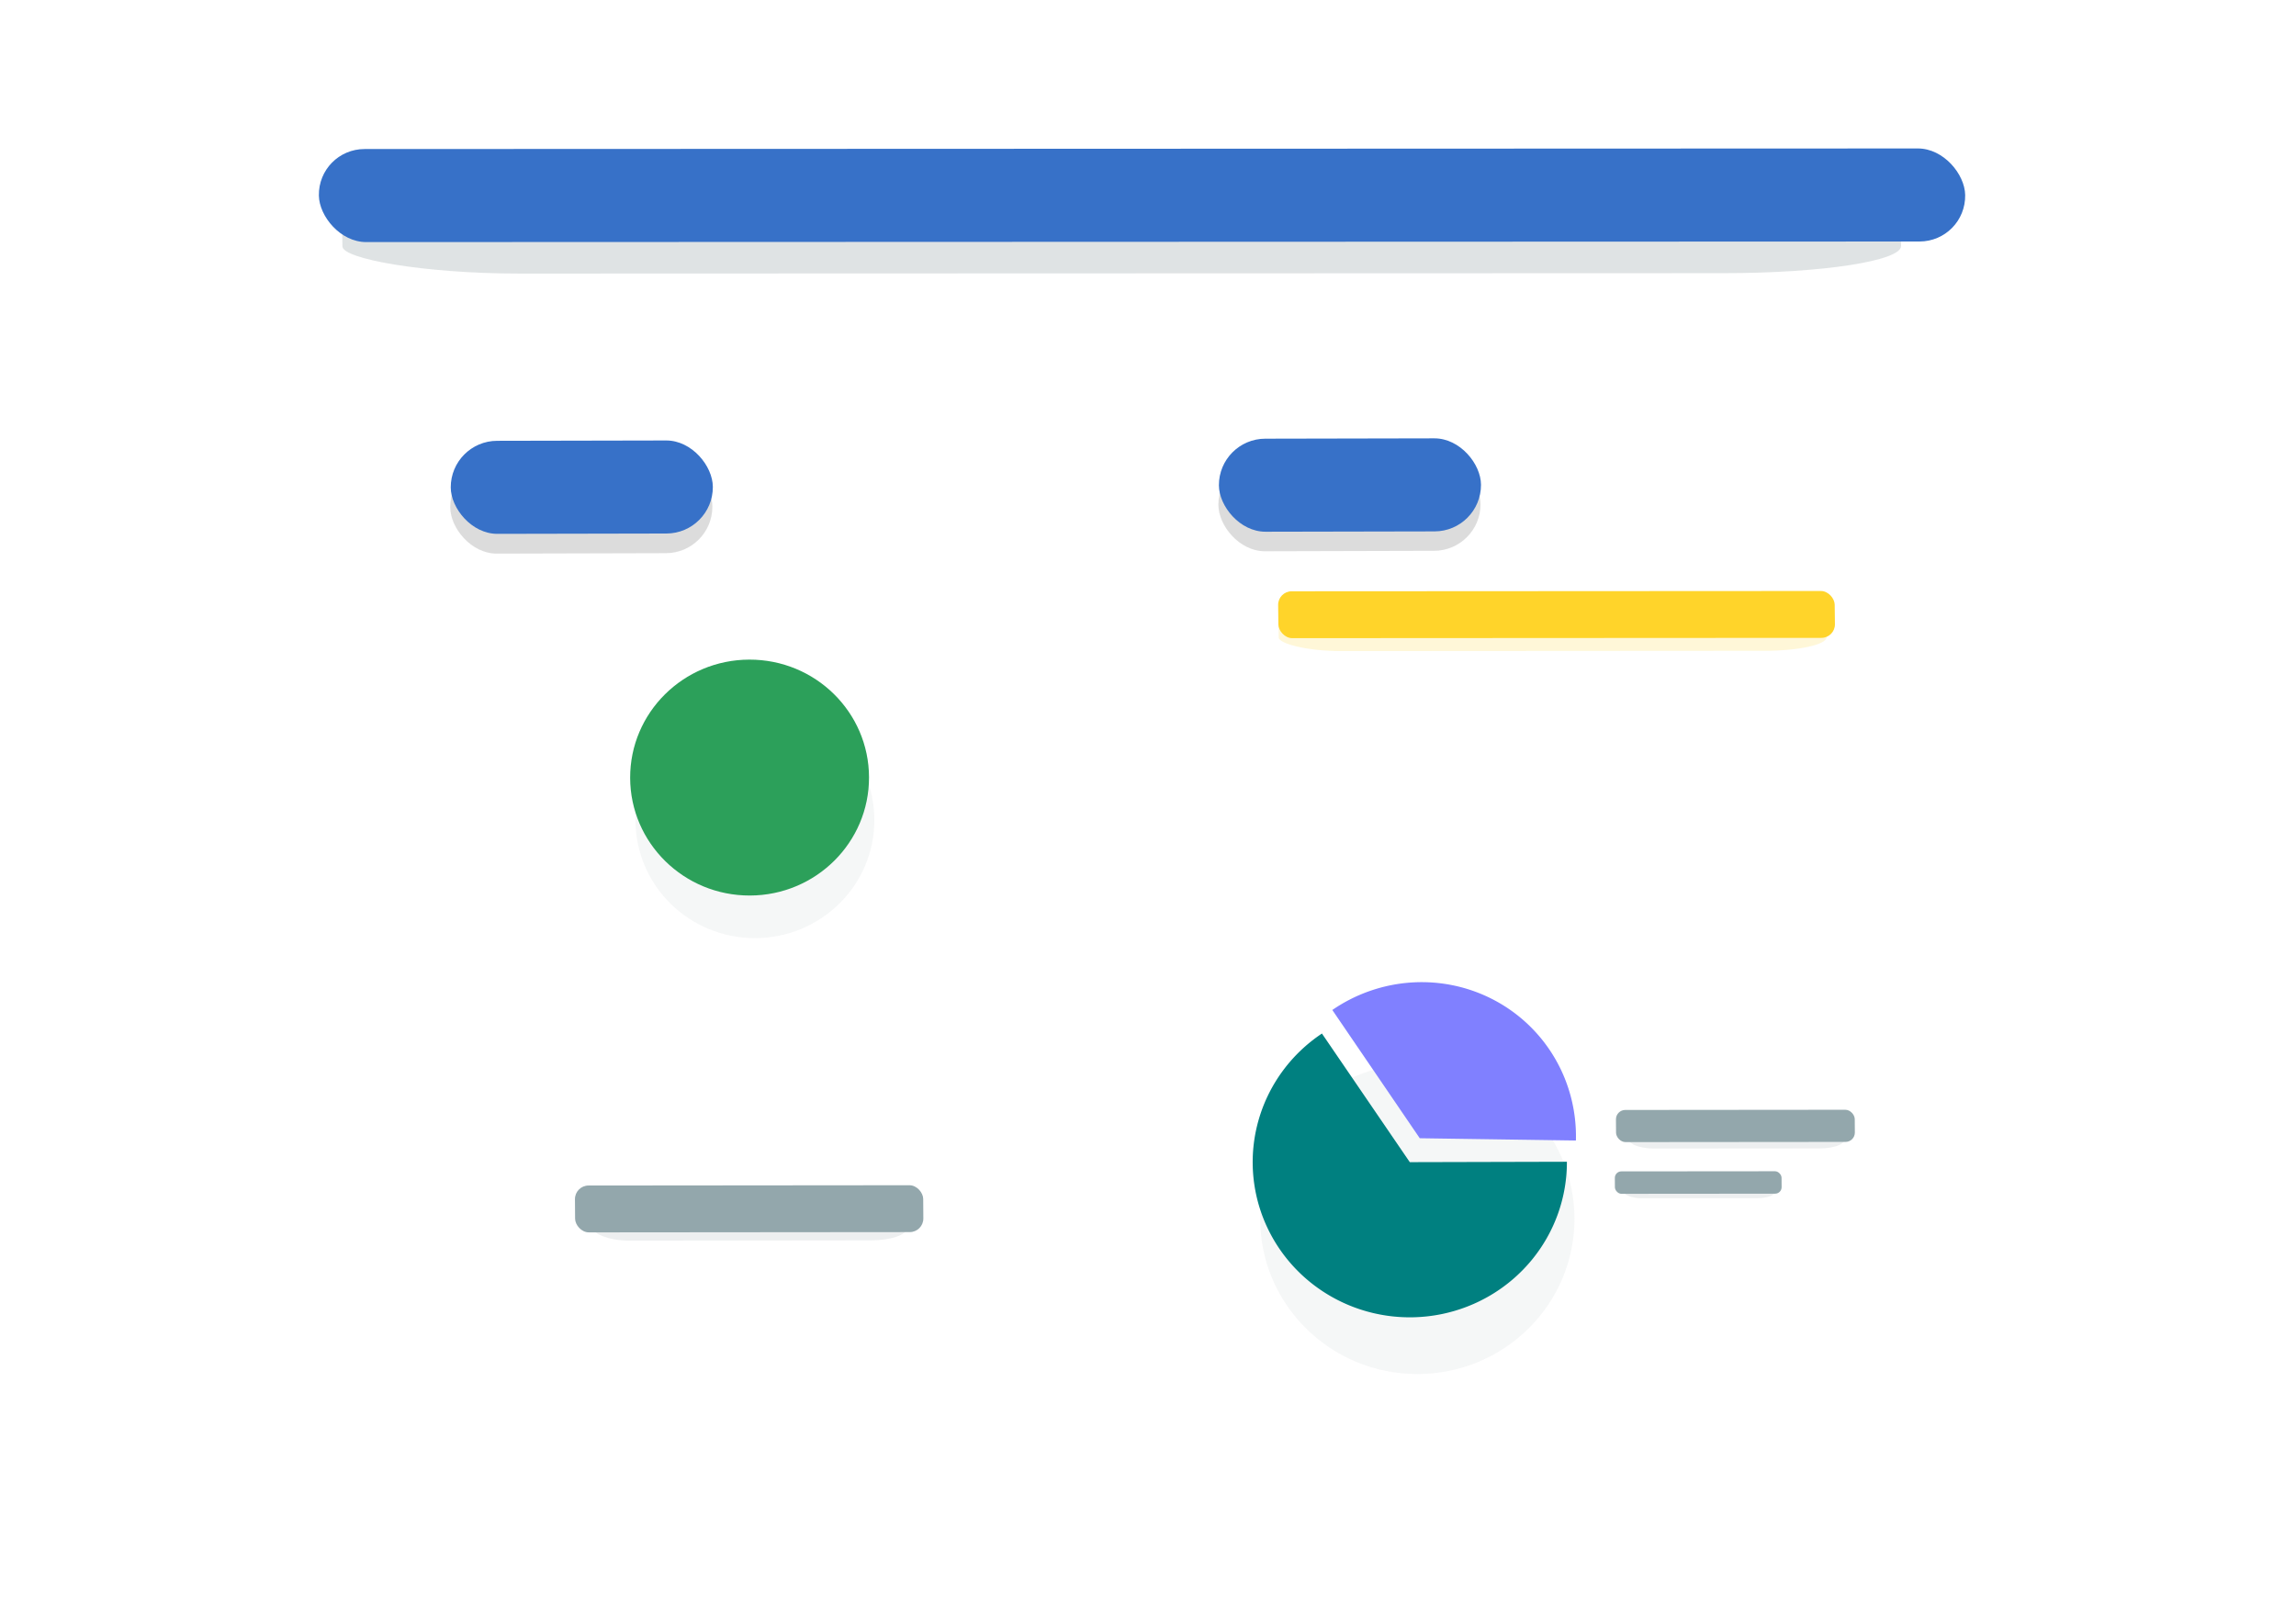 <?xml version="1.0" encoding="UTF-8" standalone="no"?>
<!-- Created with Inkscape (http://www.inkscape.org/) -->

<svg
   xmlns:dc="http://purl.org/dc/elements/1.1/"
   xmlns:cc="http://creativecommons.org/ns#"
   xmlns:rdf="http://www.w3.org/1999/02/22-rdf-syntax-ns#"
   xmlns:svg="http://www.w3.org/2000/svg"
   xmlns="http://www.w3.org/2000/svg"
   xmlns:sodipodi="http://sodipodi.sourceforge.net/DTD/sodipodi-0.dtd"
   xmlns:inkscape="http://www.inkscape.org/namespaces/inkscape"
   width="210mm"
   height="148mm"
   viewBox="0 0 210 148"
   version="1.1"
   id="svg8"
   sodipodi:docname="adminloginview.svg"
   inkscape:version="0.92.4 (5da689c313, 2019-01-14)">
  <defs
     id="defs2">
    <inkscape:path-effect
       effect="simplify"
       id="path-effect1304"
       is_visible="true"
       steps="1"
       threshold="0.034"
       smooth_angles="360"
       helper_size="0"
       simplify_individual_paths="false"
       simplify_just_coalesce="false"
       simplifyindividualpaths="false"
       simplifyJustCoalesce="false" />
    <inkscape:path-effect
       effect="simplify"
       id="path-effect1304-5"
       is_visible="true"
       steps="1"
       threshold="0.034"
       smooth_angles="360"
       helper_size="0"
       simplify_individual_paths="false"
       simplify_just_coalesce="false"
       simplifyindividualpaths="false"
       simplifyJustCoalesce="false" />
    <filter
       inkscape:collect="always"
       style="color-interpolation-filters:sRGB"
       id="filter3698-3"
       x="-0.046"
       width="1.092"
       y="-0.501"
       height="2.002">
      <feGaussianBlur
         inkscape:collect="always"
         stdDeviation="1.389"
         id="feGaussianBlur3700-7" />
    </filter>
    <filter
       inkscape:collect="always"
       style="color-interpolation-filters:sRGB"
       id="filter4389"
       x="-0.205"
       width="1.41"
       y="-0.208"
       height="1.415">
      <feGaussianBlur
         inkscape:collect="always"
         stdDeviation="1.39"
         id="feGaussianBlur4391" />
    </filter>
    <filter
       inkscape:collect="always"
       style="color-interpolation-filters:sRGB"
       id="filter3698-6"
       x="-0.046"
       width="1.092"
       y="-0.501"
       height="2.002">
      <feGaussianBlur
         inkscape:collect="always"
         stdDeviation="1.389"
         id="feGaussianBlur3700-8" />
    </filter>
    <filter
       inkscape:collect="always"
       style="color-interpolation-filters:sRGB"
       id="filter4477"
       x="-0.155"
       width="1.311"
       y="-0.397"
       height="1.794">
      <feGaussianBlur
         inkscape:collect="always"
         stdDeviation="1.053"
         id="feGaussianBlur4479" />
    </filter>
    <filter
       inkscape:collect="always"
       style="color-interpolation-filters:sRGB"
       id="filter4515"
       x="-0.125"
       width="1.251"
       y="-0.352"
       height="1.703">
      <feGaussianBlur
         inkscape:collect="always"
         stdDeviation="1.098"
         id="feGaussianBlur4517" />
    </filter>
    <filter
       inkscape:collect="always"
       style="color-interpolation-filters:sRGB"
       id="filter4515-8"
       x="-0.125"
       width="1.251"
       y="-0.352"
       height="1.703">
      <feGaussianBlur
         inkscape:collect="always"
         stdDeviation="1.098"
         id="feGaussianBlur4517-8" />
    </filter>
    <filter
       inkscape:collect="always"
       style="color-interpolation-filters:sRGB"
       id="filter4389-6"
       x="-0.205"
       width="1.41"
       y="-0.208"
       height="1.415">
      <feGaussianBlur
         inkscape:collect="always"
         stdDeviation="1.39"
         id="feGaussianBlur4391-7" />
    </filter>
    <filter
       inkscape:collect="always"
       style="color-interpolation-filters:sRGB"
       id="filter3698-6-2"
       x="-0.046"
       width="1.092"
       y="-0.501"
       height="2.002">
      <feGaussianBlur
         inkscape:collect="always"
         stdDeviation="1.389"
         id="feGaussianBlur3700-8-2" />
    </filter>
    <filter
       inkscape:collect="always"
       style="color-interpolation-filters:sRGB"
       id="filter3698-6-2-1"
       x="-0.046"
       width="1.092"
       y="-0.501"
       height="2.002">
      <feGaussianBlur
         inkscape:collect="always"
         stdDeviation="1.389"
         id="feGaussianBlur3700-8-2-3" />
    </filter>
  </defs>
  <sodipodi:namedview
     id="base"
     pagecolor="#ffffff"
     bordercolor="#666666"
     borderopacity="1.0"
     inkscape:pageopacity="0.0"
     inkscape:pageshadow="2"
     inkscape:zoom="0.45254834"
     inkscape:cx="577.2429"
     inkscape:cy="229.88604"
     inkscape:document-units="mm"
     inkscape:current-layer="layer1"
     showgrid="false"
     inkscape:window-width="1366"
     inkscape:window-height="745"
     inkscape:window-x="-8"
     inkscape:window-y="-8"
     inkscape:window-maximized="1" />
  <g
     inkscape:label="Layer 1"
     inkscape:groupmode="layer"
     id="layer1"
     transform="translate(0,-149)">
    <rect
       style="opacity:0.429;fill:#53676c;fill-opacity:1;fill-rule:nonzero;stroke:#5faabc;stroke-width:0;stroke-linecap:butt;stroke-linejoin:round;stroke-miterlimit:4;stroke-dasharray:none;stroke-dashoffset:24.131;stroke-opacity:1;paint-order:markers stroke fill;filter:url(#filter3698-3)"
       id="rect3391-1-4-3-4"
       width="16.261"
       height="6.336"
       x="33.028"
       y="258.777"
       ry="1.851"
       transform="matrix(8.767,-0.003,0.022,1.343,-264.029,-181.916)" />
    <rect
       style="opacity:1;fill:#3771c8;fill-opacity:1;fill-rule:nonzero;stroke:#5faabc;stroke-width:0;stroke-linecap:butt;stroke-linejoin:round;stroke-miterlimit:4;stroke-dasharray:none;stroke-dashoffset:24.131;stroke-opacity:1;paint-order:markers stroke fill"
       id="rect3391-1-4-28"
       width="150.576"
       height="8.512"
       x="26.328"
       y="162.644"
       ry="4.256"
       transform="matrix(1,-3.6765416e-4,0.017,1,0,0)" />
    <ellipse
       style="opacity:0.238;fill:#53676c;fill-opacity:1;fill-rule:nonzero;stroke:#42413e;stroke-width:0;stroke-linecap:butt;stroke-linejoin:round;stroke-miterlimit:4;stroke-dasharray:none;stroke-dashoffset:24.131;stroke-opacity:1;paint-order:markers stroke fill;filter:url(#filter4389)"
       id="path930-7-4-7"
       cx="96.384"
       cy="180.261"
       rx="8.133"
       ry="8.033"
       transform="matrix(1.343,-0.003,0.003,1.343,-60.937,-17.776)" />
    <ellipse
       style="opacity:1;fill:#2ca05a;fill-opacity:1;fill-rule:nonzero;stroke:#42413e;stroke-width:0;stroke-linecap:butt;stroke-linejoin:round;stroke-miterlimit:4;stroke-dasharray:none;stroke-dashoffset:24.131;stroke-opacity:1;paint-order:markers stroke fill"
       id="path930-7-4"
       cx="68.002"
       cy="220.302"
       rx="10.924"
       ry="10.79"
       transform="rotate(-0.145)" />
    <rect
       style="opacity:0.318;fill:#53676c;fill-opacity:1;fill-rule:nonzero;stroke:#5faabc;stroke-width:0;stroke-linecap:butt;stroke-linejoin:round;stroke-miterlimit:4;stroke-dasharray:none;stroke-dashoffset:24.131;stroke-opacity:1;paint-order:markers stroke fill;filter:url(#filter3698-6)"
       id="rect3391-1-4-2-5-0"
       width="16.261"
       height="6.336"
       x="52.129"
       y="258.864"
       ry="1.851"
       transform="matrix(1.767,-0.002,0.004,0.618,-38.928,98.701)" />
    <rect
       style="opacity:1;fill:#93a7ac;fill-opacity:1;fill-rule:nonzero;stroke:#5faabc;stroke-width:0;stroke-linecap:butt;stroke-linejoin:round;stroke-miterlimit:4;stroke-dasharray:none;stroke-dashoffset:24.131;stroke-opacity:1;paint-order:markers stroke fill"
       id="rect3391-1-4-2-7"
       width="31.852"
       height="4.287"
       x="50.776"
       y="257.492"
       ry="1.252"
       transform="matrix(1,-8.753945e-4,0.007,1,0,0)" />
    <rect
       style="opacity:0.669;fill:#b3b3b3;fill-opacity:1;fill-rule:nonzero;stroke:#5faabc;stroke-width:0;stroke-linecap:butt;stroke-linejoin:round;stroke-miterlimit:4;stroke-dasharray:none;stroke-dashoffset:24.131;stroke-opacity:1;paint-order:markers stroke fill;filter:url(#filter4515)"
       id="rect3391-1-4-28-2-8"
       width="21.033"
       height="7.467"
       x="104.798"
       y="194.948"
       ry="3.734"
       transform="matrix(1.14,-0.003,0.003,1.14,-78.886,-30.784)" />
    <rect
       style="opacity:1;fill:#3771c8;fill-opacity:1;fill-rule:nonzero;stroke:#5faabc;stroke-width:0;stroke-linecap:butt;stroke-linejoin:round;stroke-miterlimit:4;stroke-dasharray:none;stroke-dashoffset:24.131;stroke-opacity:1;paint-order:markers stroke fill"
       id="rect3391-1-4-28-2"
       width="23.972"
       height="8.511"
       x="40.646"
       y="189.413"
       ry="4.255"
       transform="matrix(1,-0.002,0.003,1,0,0)" />
    <rect
       style="opacity:0.429;fill:#ffd42a;fill-opacity:1;fill-rule:nonzero;stroke:#5faabc;stroke-width:0;stroke-linecap:butt;stroke-linejoin:round;stroke-miterlimit:4;stroke-dasharray:none;stroke-dashoffset:24.131;stroke-opacity:1;paint-order:markers stroke fill;filter:url(#filter4477)"
       id="rect3391-1-4-29-8-2"
       width="16.261"
       height="6.336"
       x="89.506"
       y="258.864"
       ry="1.851"
       transform="matrix(3.082,-0.002,0.008,0.676,-161.011,29.466)" />
    <rect
       style="opacity:1;fill:#ffd42a;fill-opacity:1;fill-rule:nonzero;stroke:#5faabc;stroke-width:0;stroke-linecap:butt;stroke-linejoin:round;stroke-miterlimit:4;stroke-dasharray:none;stroke-dashoffset:24.131;stroke-opacity:1;paint-order:markers stroke fill"
       id="rect3391-1-4-2-7-0"
       width="50.904"
       height="4.287"
       x="114.451"
       y="203.152"
       ry="1.252"
       transform="matrix(1,-5.4774874e-4,0.012,1,0,0)" />
    <rect
       style="opacity:0.669;fill:#b3b3b3;fill-opacity:1;fill-rule:nonzero;stroke:#5faabc;stroke-width:0;stroke-linecap:butt;stroke-linejoin:round;stroke-miterlimit:4;stroke-dasharray:none;stroke-dashoffset:24.131;stroke-opacity:1;paint-order:markers stroke fill;filter:url(#filter4515-8)"
       id="rect3391-1-4-28-2-8-6"
       width="21.033"
       height="7.467"
       x="104.798"
       y="194.948"
       ry="3.734"
       transform="matrix(1.14,-0.003,0.003,1.14,-8.628,-31)" />
    <rect
       style="opacity:1;fill:#3771c8;fill-opacity:1;fill-rule:nonzero;stroke:#5faabc;stroke-width:0;stroke-linecap:butt;stroke-linejoin:round;stroke-miterlimit:4;stroke-dasharray:none;stroke-dashoffset:24.131;stroke-opacity:1;paint-order:markers stroke fill"
       id="rect3391-1-4-28-2-3"
       width="23.972"
       height="8.511"
       x="110.904"
       y="189.359"
       ry="4.255"
       transform="matrix(1,-0.002,0.003,1,0,0)" />
    <ellipse
       style="opacity:0.238;fill:#53676c;fill-opacity:1;fill-rule:nonzero;stroke:#42413e;stroke-width:0;stroke-linecap:butt;stroke-linejoin:round;stroke-miterlimit:4;stroke-dasharray:none;stroke-dashoffset:24.131;stroke-opacity:1;paint-order:markers stroke fill;filter:url(#filter4389-6)"
       id="path930-7-4-7-7"
       cx="96.384"
       cy="180.261"
       rx="8.133"
       ry="8.033"
       transform="matrix(1.767,-0.004,0.004,1.767,-41.398,-57.638)" />
    <path
       style="opacity:1;fill:#008080;fill-opacity:1;fill-rule:nonzero;stroke:#42413e;stroke-width:0;stroke-linecap:butt;stroke-linejoin:round;stroke-miterlimit:4;stroke-dasharray:none;stroke-dashoffset:24.131;stroke-opacity:1;paint-order:markers stroke fill"
       id="path930-7-4-73"
       transform="rotate(-0.145)"
       sodipodi:type="arc"
       sodipodi:cx="128.29866"
       sodipodi:cy="255.63475"
       sodipodi:rx="14.369815"
       sodipodi:ry="14.193855"
       sodipodi:start="0"
       sodipodi:end="4.1214794"
       d="m 142.668,255.635 a 14.37,14.194 0 0 1 -11.558,13.919 14.37,14.194 0 0 1 -16.081,-8.471 14.37,14.194 0 0 1 5.263,-17.235 l 8.006,11.787 z" />
    <path
       style="opacity:1;fill:#8080ff;fill-opacity:1;fill-rule:nonzero;stroke:#42413e;stroke-width:0;stroke-linecap:butt;stroke-linejoin:round;stroke-miterlimit:4;stroke-dasharray:none;stroke-dashoffset:24.131;stroke-opacity:1;paint-order:markers stroke fill"
       id="path930-7-4-73-7"
       transform="rotate(136.475)"
       sodipodi:type="arc"
       sodipodi:cx="80.161606"
       sodipodi:cy="-272.95953"
       sodipodi:rx="14.369815"
       sodipodi:ry="14.193856"
       sodipodi:start="1.7301613"
       sodipodi:end="3.9219671"
       d="m 77.881,-258.946 a 14.37,14.194 0 0 1 -11.38,-9.609 14.37,14.194 0 0 1 3.449,-14.391 l 10.212,9.986 z" />
    <rect
       style="opacity:0.318;fill:#53676c;fill-opacity:1;fill-rule:nonzero;stroke:#5faabc;stroke-width:0;stroke-linecap:butt;stroke-linejoin:round;stroke-miterlimit:4;stroke-dasharray:none;stroke-dashoffset:24.131;stroke-opacity:1;paint-order:markers stroke fill;filter:url(#filter3698-6-2)"
       id="rect3391-1-4-2-5-0-9"
       width="16.261"
       height="6.336"
       x="52.129"
       y="258.864"
       ry="1.851"
       transform="matrix(1.211,-0.001,0.003,0.424,85.069,141.673)" />
    <rect
       style="opacity:1;fill:#93a7ac;fill-opacity:1;fill-rule:nonzero;stroke:#5faabc;stroke-width:0;stroke-linecap:butt;stroke-linejoin:round;stroke-miterlimit:4;stroke-dasharray:none;stroke-dashoffset:24.131;stroke-opacity:1;paint-order:markers stroke fill"
       id="rect3391-1-4-2-7-5"
       width="21.842"
       height="2.94"
       x="146.04"
       y="250.663"
       ry="0.859"
       transform="matrix(1,-8.7539451e-4,0.007,1,0,0)" />
    <rect
       style="opacity:0.318;fill:#53676c;fill-opacity:1;fill-rule:nonzero;stroke:#5faabc;stroke-width:0;stroke-linecap:butt;stroke-linejoin:round;stroke-miterlimit:4;stroke-dasharray:none;stroke-dashoffset:24.131;stroke-opacity:1;paint-order:markers stroke fill;filter:url(#filter3698-6-2-1)"
       id="rect3391-1-4-2-5-0-9-5"
       width="16.261"
       height="6.336"
       x="52.129"
       y="258.864"
       ry="1.851"
       transform="matrix(0.846,-7.4944136e-4,0.002,0.296,103.933,180.152)" />
    <rect
       style="opacity:1;fill:#93a7ac;fill-opacity:1;fill-rule:nonzero;stroke:#5faabc;stroke-width:0;stroke-linecap:butt;stroke-linejoin:round;stroke-miterlimit:4;stroke-dasharray:none;stroke-dashoffset:24.131;stroke-opacity:1;paint-order:markers stroke fill"
       id="rect3391-1-4-2-7-5-4"
       width="15.248"
       height="2.052"
       x="145.901"
       y="256.281"
       ry="0.599"
       transform="matrix(1,-8.7539449e-4,0.007,1,0,0)" />
  </g>
</svg>
